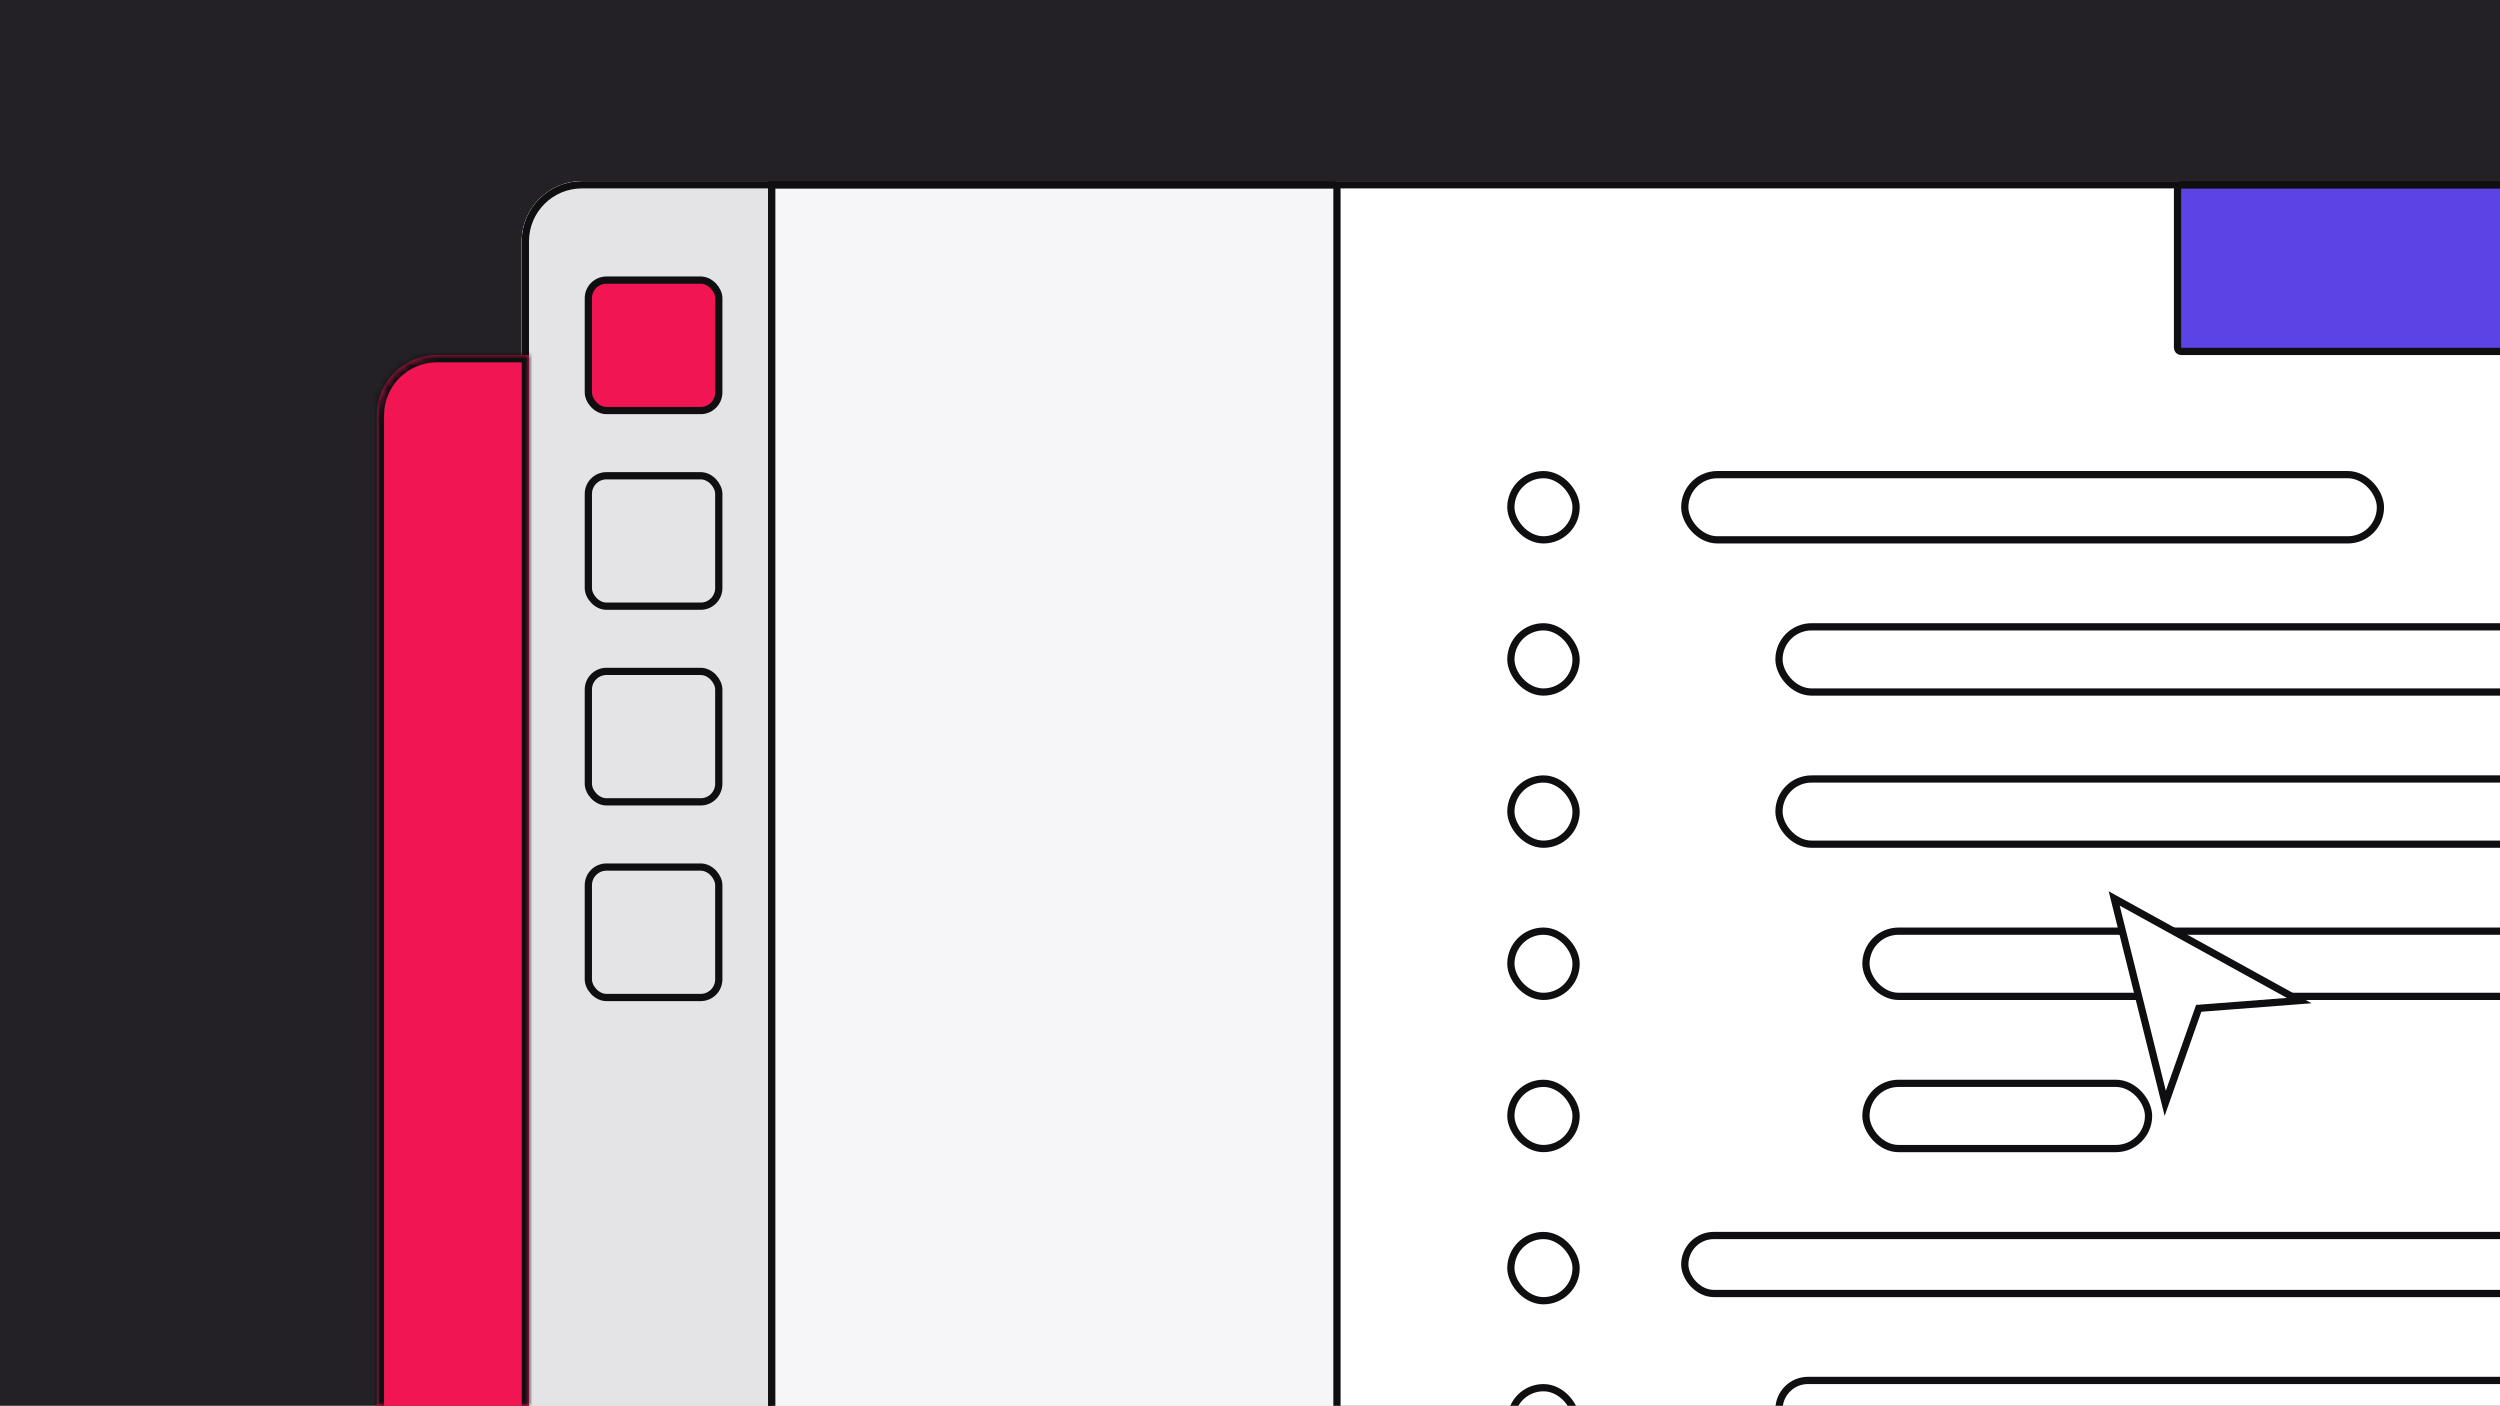 <svg xmlns="http://www.w3.org/2000/svg" fill="none" viewBox="0 0 345 194"><rect width="345" height="194" fill="#232125"/><g clip-path="url(#clip0_36_2211)"><g clip-path="url(#clip1_36_2211)"><rect width="333" height="240.231" x="72" y="25" fill="#fff" rx="8.308"/><rect width="42" height="244" x="64.5" y="23.5" fill="#E4E3E6" rx=".5"/><rect width="18" height="18" x="81.192" y="38.654" fill="#F11653" stroke="#0F0F11" rx="2.5"/><rect width="18" height="18" x="81.192" y="65.654" stroke="#0F0F11" rx="2.5"/><rect width="18" height="18" x="81.192" y="92.654" stroke="#0F0F11" rx="2.5"/><rect width="18" height="18" x="81.192" y="119.654" stroke="#0F0F11" rx="2.5"/><rect width="42" height="244" x="64.5" y="23.5" stroke="#0F0F11" rx=".5"/><rect width="151" height="23" x=".5" y="-.5" fill="#5C44E4" rx=".5" transform="matrix(1 0 0 -1 300 48)"/><rect width="151" height="23" x=".5" y="-.5" stroke="#0F0F11" rx=".5" transform="matrix(1 0 0 -1 300 48)"/><rect width="96" height="9" x="232.5" y="65.5" stroke="#0F0F11" rx="4.5"/><rect width="9" height="9" x="208.5" y="65.5" stroke="#0F0F11" rx="4.5"/><rect width="9" height="9" x="208.5" y="86.5" stroke="#0F0F11" rx="4.5"/><rect width="9" height="9" x="208.5" y="107.5" stroke="#0F0F11" rx="4.5"/><rect width="9" height="9" x="208.5" y="128.5" stroke="#0F0F11" rx="4.5"/><rect width="9" height="9" x="208.5" y="149.5" stroke="#0F0F11" rx="4.5"/><rect width="9" height="9" x="208.5" y="170.5" stroke="#0F0F11" rx="4.5"/><rect width="9" height="9" x="208.5" y="191.5" stroke="#0F0F11" rx="4.5"/><rect width="180" height="9" x="245.5" y="86.5" stroke="#0F0F11" rx="4.5"/><rect width="289" height="9" x="245.5" y="107.5" stroke="#0F0F11" rx="4.5"/><rect width="116" height="9" x="257.5" y="128.5" stroke="#0F0F11" rx="4.5"/><rect width="39" height="9" x="257.5" y="149.5" stroke="#0F0F11" rx="4.5"/><rect width="212" height="8" x="232.5" y="170.5" stroke="#0F0F11" rx="4"/><rect width="279" height="8" x="245.5" y="190.5" stroke="#0F0F11" rx="4"/><rect width="78" height="239" x="106.5" y="25.5" fill="#F6F5F7" rx=".5"/><rect width="78" height="239" x="106.5" y="25.5" stroke="#0F0F11" rx=".5"/><path fill="#fff" stroke="#0F0F11" d="M303.745 139.126L303.42 139.151L303.312 139.458L298.803 152.261L291.762 123.992L317.295 138.081L303.745 139.126Z"/></g><rect width="332" height="239.231" x="72.5" y="25.5" stroke="#0F0F11" rx="7.808"/></g><mask id="path-25-inside-1_36_2211" fill="#fff"><path d="M52 57.308C52 52.719 55.719 49 60.308 49H73V194H52V57.308Z"/></mask><path fill="#F11653" d="M52 57.308C52 52.719 55.719 49 60.308 49H73V194H52V57.308Z"/><path fill="#0F0F11" d="M51 57.308C51 52.167 55.167 48 60.308 48H74L72 50H60.308C56.272 50 53 53.272 53 57.308H51ZM73 194H52H73ZM51 194V57.308C51 52.167 55.167 48 60.308 48V50C56.272 50 53 53.272 53 57.308V194H51ZM74 48V194H72V50L74 48Z" mask="url(#path-25-inside-1_36_2211)"/><defs><clipPath id="clip0_36_2211"><rect width="281" height="173" fill="#fff" transform="translate(64 21)"/></clipPath><clipPath id="clip1_36_2211"><rect width="333" height="240.231" x="72" y="25" fill="#fff" rx="8.308"/></clipPath></defs></svg>